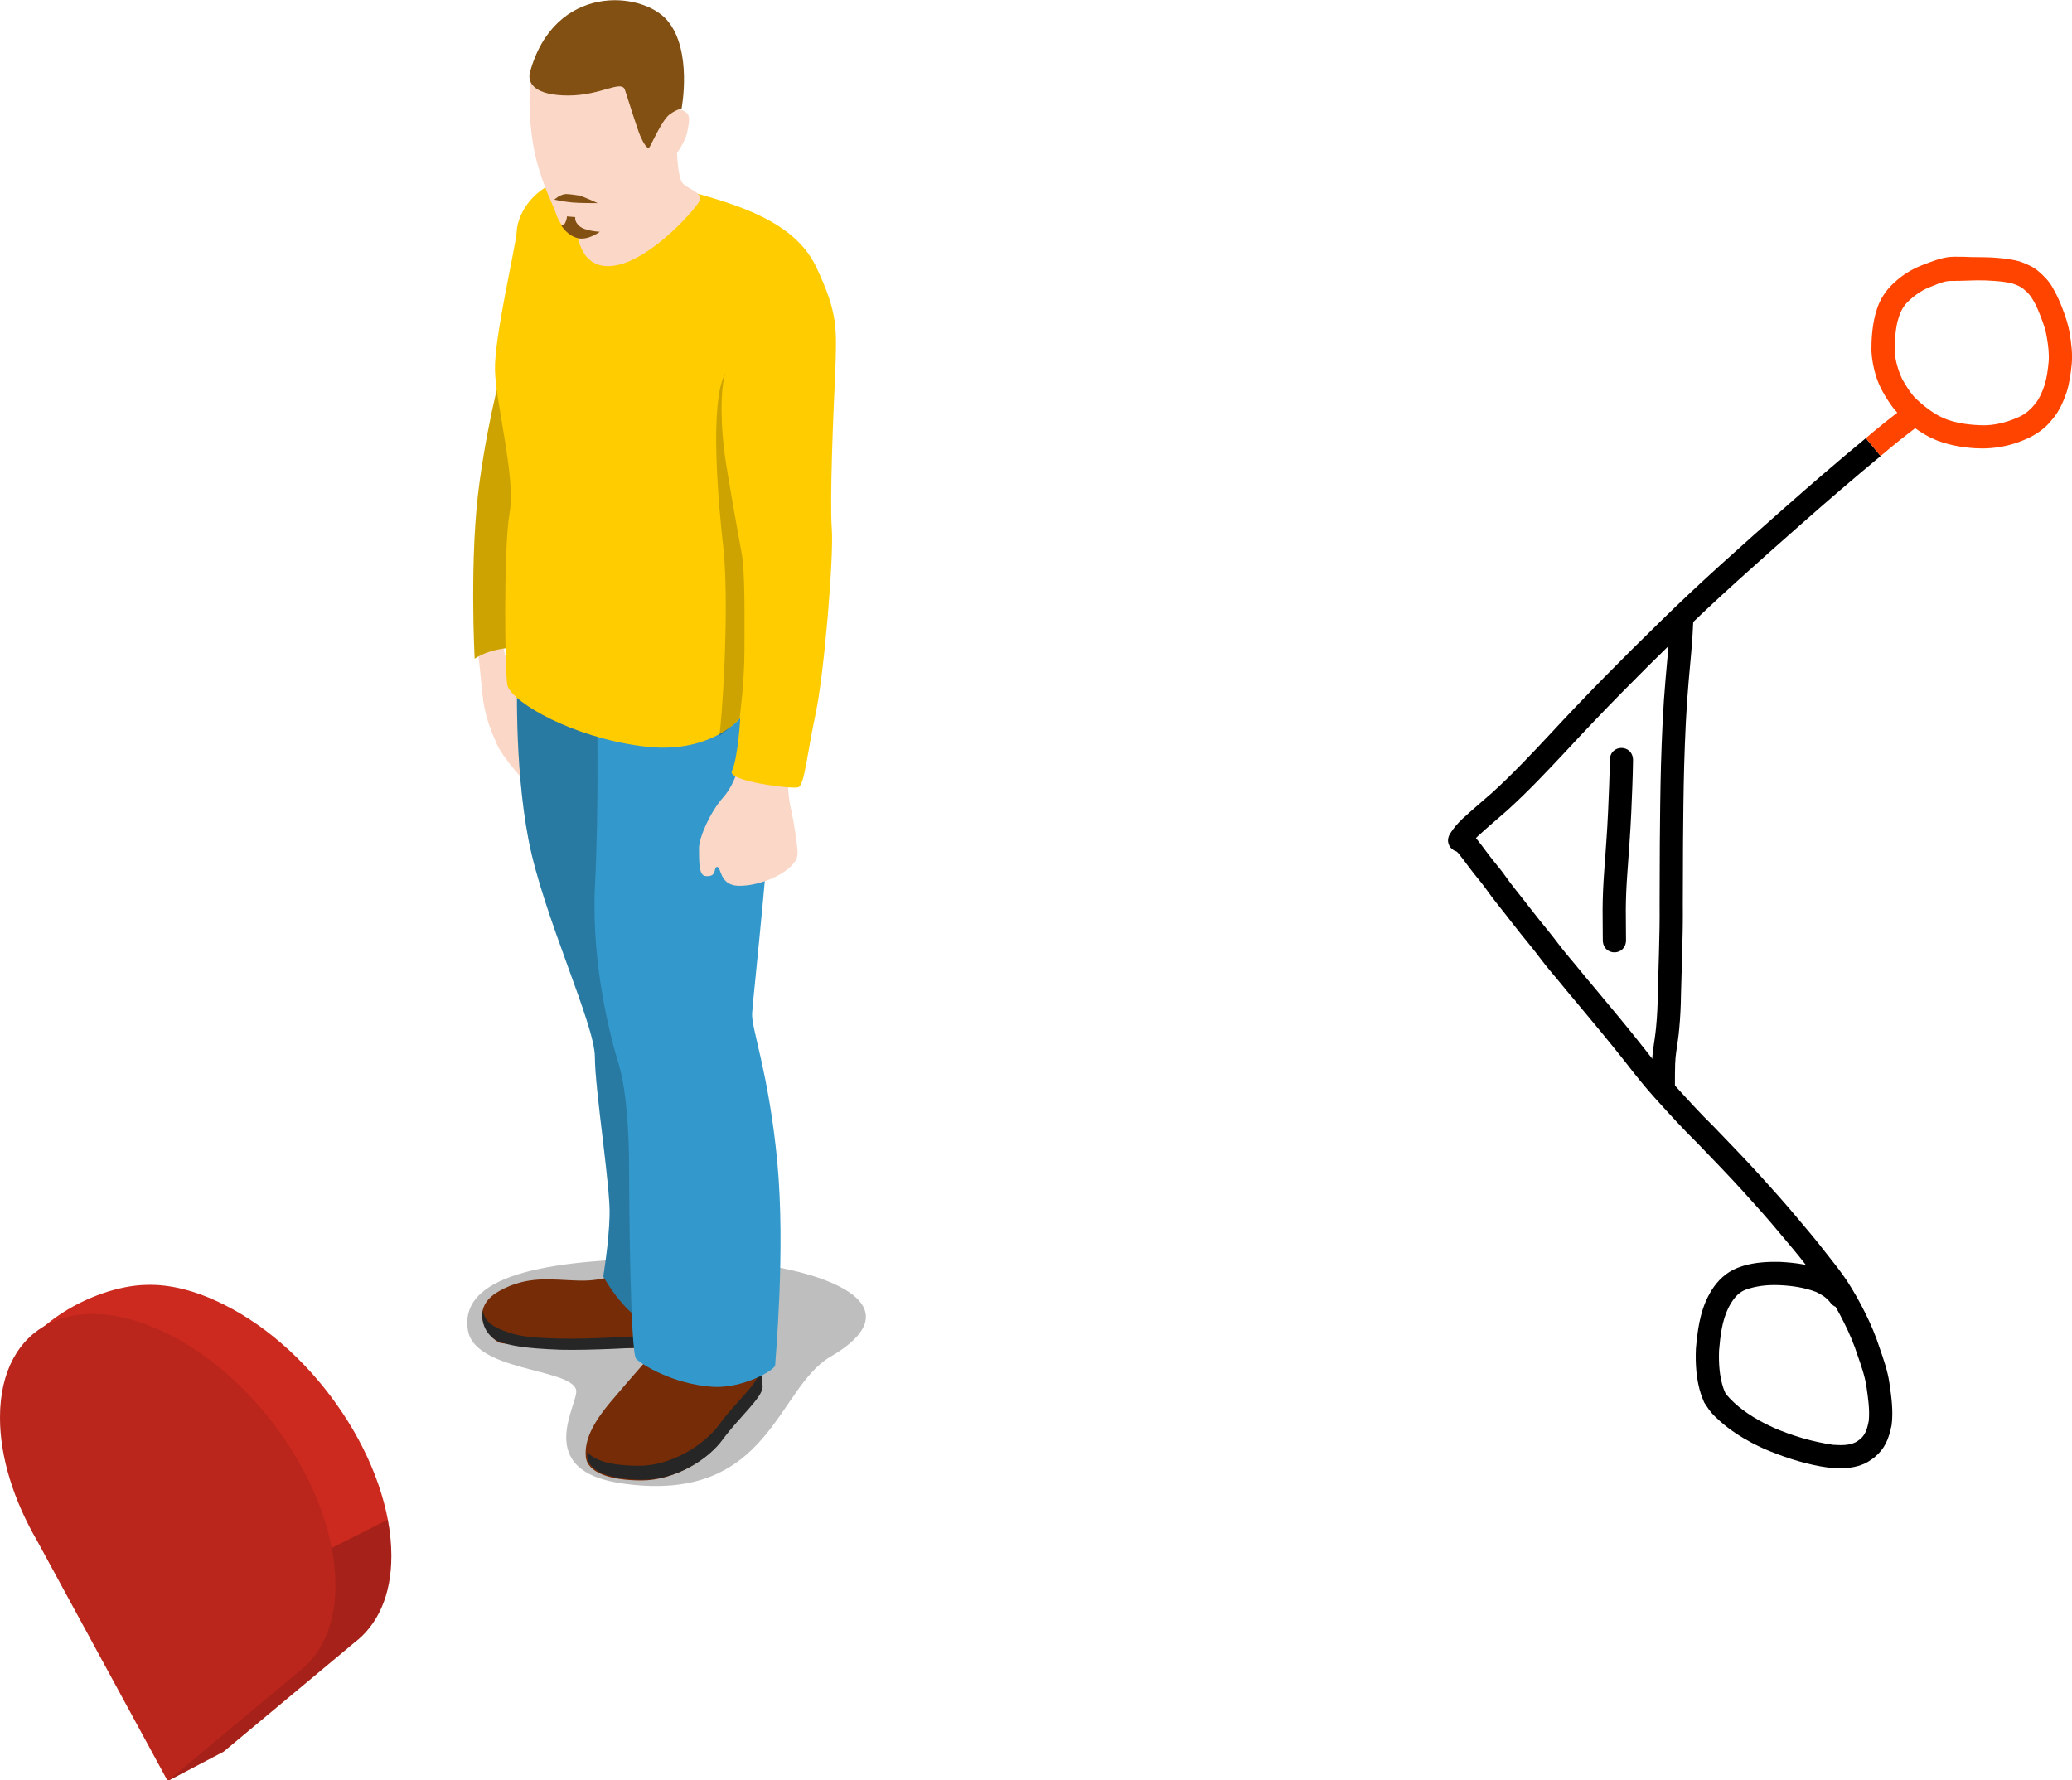<?xml version="1.0" encoding="UTF-8" standalone="no"?>
<svg
   id="svg8"
   version="1.1"
   viewBox="0 0 78.569 67.512"
   height="67.512mm"
   width="78.569mm"
   sodipodi:docname="3 jan li lukin e ijo..svg"
   inkscape:version="1.3 (0e150ed6c4, 2023-07-21)"
   xmlns:inkscape="http://www.inkscape.org/namespaces/inkscape"
   xmlns:sodipodi="http://sodipodi.sourceforge.net/DTD/sodipodi-0.dtd"
   xmlns="http://www.w3.org/2000/svg"
   xmlns:svg="http://www.w3.org/2000/svg"
   xmlns:rdf="http://www.w3.org/1999/02/22-rdf-syntax-ns#"
   xmlns:cc="http://creativecommons.org/ns#"
   xmlns:dc="http://purl.org/dc/elements/1.1/">
  <sodipodi:namedview
     id="namedview1"
     pagecolor="#ffffff"
     bordercolor="#000000"
     borderopacity="0.25"
     inkscape:showpageshadow="2"
     inkscape:pageopacity="0.0"
     inkscape:pagecheckerboard="0"
     inkscape:deskcolor="#d1d1d1"
     inkscape:document-units="mm"
     inkscape:zoom="1.4142136"
     inkscape:cx="50.558134"
     inkscape:cy="177.13024"
     inkscape:window-width="1920"
     inkscape:window-height="1051"
     inkscape:window-x="-9"
     inkscape:window-y="-9"
     inkscape:window-maximized="1"
     inkscape:current-layer="svg8" />
  <defs
     id="defs2" />
  <g
     transform="translate(-116.19,-89.839)"
     id="layer1">
    <g
       transform="matrix(0.265,0,0,0.265,130.586,85.061)"
       id="g853">
      <path
         style="fill:#fbd7c7"
         d="m 13.4,105 c 0,0 1,9.1 1.3,12.3 0.3,3.2 1.3,5.5 2.1,7.3 0.8,1.8 4.5,6.2 5,5.9 0.5,-0.3 -0.3,-2.1 -0.3,-2.5 0,-0.4 0.4,-1.7 -0.2,-2.5 -0.6,-0.7 -1.7,-4 -1.6,-4.7 0.1,-0.7 1.4,-0.9 1.5,-1.4 0.1,-0.5 0.1,-0.5 0.1,-0.5 0,0 -3.6,-6 -3.6,-8.6 0,-2.7 -0.1,-6.1 -0.1,-6.1 0,0 -0.6,-0.3 -2,0 -1.4,0.2 -2.2,0.8 -2.2,0.8 z"
         id="path815" />
      <path
         style="opacity:0.3;fill:#262626"
         d="m 28.1,216.9 c 0.6,1.8 -6.7,11.8 7.1,13.5 20.6,2.7 21.6,-13.7 29.3,-18.2 13.9,-8.1 -3.1,-14.1 -22.5,-14.1 -16.3,0.1 -30.5,1.9 -29.4,10.1 0.7,6.1 14.6,5.6 15.5,8.7 z"
         id="path817" />
      <path
         style="fill:#762c07"
         d="m 34,200.2 c 0,0 -1.6,1.2 -5.5,1.1 -3.9,-0.1 -7.3,-0.8 -11.4,1.5 -4.8,2.7 -1.2,7 0.1,7.4 1.3,0.4 18.1,0.9 21.2,0.7 3.1,-0.2 2.1,-8.2 2.1,-8.2 z"
         id="path819" />
      <path
         style="fill:#262626"
         d="m 39.4,209.1 c -1.5,0.1 -9,0.6 -13.5,0.5 -5,-0.1 -6.4,-0.5 -7.8,-1 -1.7,-0.6 -3.2,-1.4 -3.3,-3.1 -0.5,2.2 0.9,4.1 2.5,4.6 1.5,0.5 3.3,0.9 8.6,1.1 4.2,0.1 11.3,-0.3 12.6,-0.4 0.8,-0.1 1.4,-0.7 1.7,-1.6 -0.4,0.3 -0.5,-0.1 -0.8,-0.1 z"
         id="path821" />
      <path
         style="fill:#762c07"
         d="m 39.7,211 c 0,0 -3.9,4.4 -6.6,7.6 -2.7,3.2 -3.8,5.6 -3.6,7.9 0.2,2.3 3.5,3.4 8,3.4 4.5,0 9.3,-2.8 11.5,-5.9 2.3,-3.1 5.6,-5.9 5.6,-7.4 0,-1.5 -0.1,-6.2 -0.1,-6.2 z"
         id="path823" />
      <path
         style="fill:#262626"
         d="m 54.6,210.4 h -0.5 c 0,1.5 0.1,3.3 0.1,4.1 0,1.5 -3.4,4.3 -5.6,7.4 -2.3,3.1 -7,5.9 -11.5,5.9 -3.5,0 -6.3,-0.6 -7.4,-2 0,0.2 0,0.4 0,0.6 0.1,2.3 3.5,3.4 8,3.4 4.6,0 9.3,-2.8 11.5,-5.9 2.3,-3.1 5.6,-5.9 5.6,-7.4 -0.1,-1.4 -0.2,-6.1 -0.2,-6.1 z"
         id="path825" />
      <path
         style="fill:#3399cc"
         d="m 19.7,114.3 c 0,0 -0.5,13 1.6,23.9 2.1,10.9 9.5,26.4 9.5,31.1 0,4.7 2.3,19 2.1,22.8 -0.1,3.8 -0.9,8.6 -0.9,8.6 0,0 2.7,5 6.2,6.7 3.5,1.7 7.2,-0.4 7.2,-0.4 L 39,116.5 Z"
         id="path827" />
      <path
         style="opacity:0.2"
         d="m 19.7,114.3 c 0,0 -0.5,13 1.6,23.9 2.1,10.9 9.5,26.4 9.5,31.1 0,4.7 2.3,19 2.1,22.8 -0.1,3.8 -0.9,8.6 -0.9,8.6 0,0 2.7,5 6.2,6.7 3.5,1.7 7.2,-0.4 7.2,-0.4 L 39,116.5 Z"
         id="path829" />
      <path
         style="fill:#3399cc"
         d="m 31.1,119.4 c 0,0 0.3,14.3 -0.3,25.6 -0.5,11.3 2.3,21.7 3.4,25.3 1.1,3.6 1.5,9.7 1.5,15.2 0,5.5 0.2,26.2 1,27 0.8,0.8 5.2,3.6 10.9,4 4.3,0.3 9,-2.4 9,-3.1 0,-0.7 1.5,-16.4 0.3,-29.1 -1.2,-12.7 -3.8,-19.3 -3.6,-21.3 0.1,-2 3.1,-29.1 2.8,-34.7 -0.3,-5.6 -2,-18.4 -2,-18.4 z"
         id="path831" />
      <path
         style="fill:#ffcc00"
         d="m 17.9,69.4 c 0,0 -2.2,7.4 -3.6,17.6 -1.5,10.7 -0.7,25.3 -0.7,25.3 0,0 2.1,-1.6 6.2,-1.6 4.1,0 -1.9,-41.3 -1.9,-41.3 z"
         id="path833" />
      <path
         style="opacity:0.2"
         d="m 17.9,69.4 c 0,0 -2.2,7.4 -3.6,17.6 -1.5,10.7 -0.7,25.3 -0.7,25.3 0,0 2.1,-1.6 6.2,-1.6 4.1,0 -1.9,-41.3 -1.9,-41.3 z"
         id="path835" />
      <path
         style="fill:#fbd7c7"
         d="m 51.5,127 c 0,0 -0.4,2.9 -2.3,5.1 -1.9,2.1 -3.5,5.8 -3.5,7.3 0,2.1 0,3.9 0.9,4 1.8,0.2 1.1,-1.3 1.7,-1.3 0.6,0 0.3,2.6 3,2.7 3.5,0.1 8.5,-2.3 8.5,-4.6 0,-1.2 -0.5,-4.4 -0.9,-6.2 -0.5,-1.9 -0.5,-4.5 -0.5,-4.5 z"
         id="path837" />
      <path
         style="fill:#ffcc00"
         d="m 38.8,44 c 9.5,2.5 20.1,4.6 23.7,12.3 3.1,6.6 2.9,8.7 2.7,14.9 -0.3,6.2 -0.8,18.5 -0.5,22.5 0.3,4 -1.1,20.8 -2.3,26.4 -1.2,5.6 -1.6,10.3 -2.5,10.6 -0.9,0.3 -10.2,-0.9 -9.5,-2.3 0.9,-2 1.2,-7.6 1.2,-7.6 0,0 -4.4,5.4 -14.2,4 -9.8,-1.3 -18.2,-6.1 -19.1,-8.6 -0.4,-1.2 -0.6,-19.8 0.3,-24.8 0.9,-5 -2,-15.7 -2.1,-20.4 -0.1,-4.7 2.9,-17.4 3.1,-19.7 0.1,-3.4 4.2,-11.2 19.2,-7.3 z"
         id="path839" />
      <path
         style="opacity:0.2"
         d="m 51.5,120.9 c 0,0 0.7,-5.2 0.7,-9.8 0,-4.6 0.1,-11.3 -0.4,-13.9 C 51.3,94.5 49.6,85 49.3,82.5 48.6,76.4 49,72.7 49.5,71.4 c -2.4,4.1 -1,19 -0.3,25.2 0.9,8.7 -0.3,25.8 -0.6,26.6 -0.3,0.7 2.9,-2.3 2.9,-2.3 z"
         id="path841" />
      <path
         style="fill:#fbd7c7"
         d="m 42.5,38.2 c 0,0 0,5.2 0.9,6.1 0.9,0.9 3,1.3 2.3,2.6 -0.7,1.3 -8.1,9.7 -13.5,9.2 -5.3,-0.5 -4,-9.4 -4,-9.4 z"
         id="path843" />
      <path
         style="fill:#fbd7c7"
         d="m 22.8,26.5 c -2.2,2.8 -1.3,11 -0.3,14.7 1,3.7 2.2,5.9 2.7,7.3 0.4,1.4 1.9,3.6 3.9,3.5 2,-0.1 8.2,-4.1 10.1,-7.1 C 41,41.9 43.6,39 44,37 44.4,35 44.6,34.1 42.9,33.7 41.2,33.3 37.6,25.9 33,25.6 28.4,25.3 24.1,24.8 22.8,26.5 Z"
         id="path845" />
      <path
         style="fill:#825012"
         d="m 21.5,28.4 c -0.4,1.6 0.8,3.3 5.5,3.3 4.7,0 7.6,-2.3 8.1,-0.8 0.5,1.5 1.8,5.7 2.2,6.6 0.4,0.9 1,2 1.3,1.6 0.3,-0.4 1.8,-3.9 2.9,-4.7 1.1,-0.8 1.7,-0.8 1.7,-0.8 0,0 1.6,-8.3 -2,-12.6 C 37.6,16.7 25,15.6 21.5,28.4 Z"
         id="path847" />
      <path
         style="fill:#825012"
         d="m 25,46.6 c 0,0 0.7,-0.7 1.6,-0.8 0.4,0 1.3,0.1 1.9,0.2 0.8,0.2 2.7,1.1 2.7,1.1 0,0 -2.8,0 -3.7,-0.1 C 26.4,46.9 25,46.6 25,46.6 Z"
         id="path849" />
      <path
         style="fill:#825012"
         d="m 26.8,49 1.2,0.1 c 0,0 -0.2,0.6 0.6,1.3 0.8,0.7 2.9,0.8 2.9,0.8 0,0 -1.7,1.3 -3.2,0.9 -1.5,-0.4 -2.3,-1.8 -2.3,-1.8 0,0 0.5,-0.1 0.6,-0.5 0.2,-0.4 0.2,-0.8 0.2,-0.8 z"
         id="path851" />
    </g>
    <g
       transform="matrix(0.265,0,0,0.265,116.19,137.243)"
       id="g961">
      <path
         style="fill:#cc291f"
         d="M 56,43.8 C 56,30.5 45.3,14.4 32,7.8 28,5.8 24.3,4.9 21,5 13.3,5.1 1,11.7 1,21 1,26.7 24,76 24,76 L 32,71.8 50.7,56.2 C 54,53.7 56,49.5 56,43.8 Z"
         id="path953" />
      <path
         style="opacity:0.19"
         d="M 24,76 32,71.8 50.7,56.2 C 54,53.7 56,49.5 56,43.8 56,42.1 55.8,40.3 55.5,38.6 l -37.7,19 z"
         id="path955" />
      <path
         style="fill:#cc291f"
         d="M 48,48 C 48,34.7 37.3,18.6 24,12 10.7,5.4 0,10.7 0,24 0,29.7 2,35.9 5.3,41.6 L 24,76 42.7,60.4 C 46,57.9 48,53.7 48,48 Z"
         id="path957" />
      <path
         style="opacity:0.09"
         d="M 48,48 C 48,34.7 37.3,18.6 24,12 10.7,5.4 0,10.7 0,24 0,29.7 2,35.9 5.3,41.6 L 24,76 42.7,60.4 C 46,57.9 48,53.7 48,48 Z"
         id="path959" />
    </g>
  </g>
  <path
     style="fill:#000000;fill-opacity:1;fill-rule:nonzero;stroke:none;stroke-width:0.265"
     id="path1"
     d="m 70.105,48.871 c -0.171,-0.216 -0.382,-0.41 -0.621,-0.549 -0.075,-0.044 -0.156,-0.078 -0.233,-0.118 -0.563,-0.235 -1.154,-0.317 -1.759,-0.348 -0.462,-0.008 -0.932,0.015 -1.378,0.148 -0.08,0.024 -0.158,0.055 -0.236,0.082 -0.421,0.168 -0.743,0.473 -0.981,0.855 -0.046,0.074 -0.085,0.151 -0.127,0.227 -0.314,0.614 -0.401,1.298 -0.462,1.976 -0.025,0.582 0.012,1.184 0.195,1.742 0.034,0.102 0.079,0.2 0.118,0.301 0.088,0.126 0.166,0.261 0.265,0.379 0.102,0.12 0.219,0.228 0.337,0.333 0.363,0.324 0.777,0.593 1.206,0.821 0.151,0.08 0.306,0.15 0.46,0.225 0.688,0.291 1.404,0.533 2.141,0.666 0.117,0.021 0.235,0.035 0.352,0.053 0.403,0.036 0.823,0.034 1.208,-0.111 0.215,-0.081 0.274,-0.135 0.46,-0.26 0.433,-0.356 0.566,-0.709 0.678,-1.24 0.07,-0.537 -0.006,-1.075 -0.083,-1.606 -0.068,-0.461 -0.222,-0.899 -0.374,-1.337 -0.147,-0.458 -0.335,-0.9 -0.55,-1.329 -0.205,-0.418 -0.437,-0.821 -0.689,-1.213 C 69.776,48.183 69.482,47.827 69.198,47.464 68.863,47.027 68.505,46.608 68.15,46.186 67.694,45.639 67.218,45.108 66.739,44.58 66.17,43.954 65.581,43.347 64.995,42.738 64.462,42.217 63.963,41.664 63.462,41.113 63.058,40.668 62.684,40.198 62.317,39.723 62.011,39.331 61.693,38.948 61.379,38.563 61.053,38.174 60.729,37.786 60.407,37.394 60.099,37.037 59.809,36.666 59.503,36.308 59.22,35.978 58.969,35.622 58.693,35.285 58.473,35.017 58.257,34.746 58.044,34.472 57.862,34.237 57.679,34.002 57.492,33.769 57.346,33.584 57.2,33.397 57.066,33.203 56.942,33.028 56.806,32.863 56.671,32.697 56.559,32.554 56.444,32.413 56.337,32.265 c -0.101,-0.136 -0.202,-0.271 -0.308,-0.402 -0.061,-0.079 -0.024,-0.034 -0.114,-0.133 -0.427,-0.453 -1.067,0.15 -0.641,0.603 v 0 c 0.04,0.036 0.014,0.011 0.07,0.082 0.097,0.119 0.189,0.243 0.281,0.367 0.117,0.161 0.241,0.315 0.364,0.471 0.121,0.148 0.243,0.296 0.354,0.452 0.147,0.211 0.304,0.415 0.464,0.617 0.184,0.228 0.363,0.46 0.543,0.692 0.218,0.279 0.438,0.557 0.664,0.83 0.281,0.339 0.531,0.703 0.82,1.036 0.302,0.354 0.589,0.721 0.893,1.073 0.321,0.391 0.645,0.779 0.97,1.167 0.309,0.38 0.622,0.757 0.924,1.143 0.381,0.494 0.77,0.981 1.19,1.443 0.506,0.557 1.011,1.117 1.55,1.643 0.58,0.604 1.164,1.204 1.727,1.824 0.472,0.52 0.941,1.043 1.39,1.583 0.348,0.413 0.699,0.824 1.027,1.252 0.268,0.342 0.546,0.678 0.786,1.04 0.236,0.364 0.451,0.741 0.642,1.13 0.199,0.394 0.37,0.801 0.505,1.222 0.134,0.385 0.272,0.77 0.334,1.174 0.063,0.431 0.129,0.866 0.092,1.303 -0.051,0.26 -0.109,0.514 -0.318,0.695 -0.079,0.059 -0.126,0.101 -0.217,0.141 -0.254,0.113 -0.549,0.097 -0.819,0.081 -0.771,-0.113 -1.522,-0.331 -2.237,-0.64 -0.136,-0.066 -0.274,-0.127 -0.407,-0.197 -0.533,-0.28 -1.045,-0.631 -1.429,-1.099 -0.028,-0.067 -0.061,-0.131 -0.084,-0.2 -0.155,-0.455 -0.185,-0.959 -0.168,-1.435 0.048,-0.556 0.108,-1.121 0.357,-1.629 0.151,-0.283 0.324,-0.548 0.632,-0.676 0.41,-0.151 0.843,-0.196 1.279,-0.18 0.48,0.02 0.962,0.087 1.413,0.259 0.2,0.093 0.388,0.211 0.526,0.387 0.362,0.506 1.078,-0.005 0.716,-0.511 z" />
  <path
     style="fill:#000000;fill-opacity:1;fill-rule:nonzero;stroke:none;stroke-width:0.265"
     d="m 70.751,16.617 c -1.041,0.862 -2.065,1.744 -3.078,2.639 -1.605,1.419 -3.214,2.834 -4.739,4.34 -1.422,1.384 -2.816,2.796 -4.163,4.253 -0.711,0.761 -1.427,1.522 -2.199,2.223 -0.37,0.323 -0.745,0.639 -1.106,0.971 -0.185,0.176 -0.353,0.364 -0.485,0.583 -0.309,0.54 0.455,0.977 0.764,0.437 0.089,-0.146 0.202,-0.265 0.327,-0.381 0.353,-0.323 0.719,-0.632 1.08,-0.947 0.795,-0.72 1.531,-1.502 2.263,-2.285 1.337,-1.447 2.722,-2.849 4.134,-4.224 1.515,-1.496 3.114,-2.901 4.708,-4.311 1.006,-0.888 2.022,-1.765 3.056,-2.62"
     id="path6" />
  <path
     style="fill:#ff4400;fill-opacity:1;fill-rule:nonzero;stroke:none;stroke-width:0.265"
     d="m 71.312,17.295 c 0.46,-0.396 0.937,-0.772 1.419,-1.139 0.495,-0.377 -0.038,-1.077 -0.533,-0.7 v 0 c -0.492,0.375 -0.978,0.758 -1.447,1.161"
     id="path2" />
  <path
     style="fill:#ff4400;fill-opacity:1;fill-rule:nonzero;stroke:none;stroke-width:0.265"
     id="path3"
     d="m 73.951,9.743 c -0.356,0.035 -0.691,0.17 -1.022,0.297 -0.348,0.131 -0.675,0.316 -0.961,0.555 -0.058,0.048 -0.113,0.101 -0.169,0.151 -0.227,0.21 -0.41,0.46 -0.537,0.742 -0.08,0.18 -0.097,0.259 -0.153,0.446 -0.114,0.453 -0.149,0.919 -0.146,1.384 0.02,0.337 0.082,0.671 0.189,0.991 0.067,0.201 0.095,0.251 0.182,0.442 0.155,0.282 0.321,0.563 0.53,0.809 0.134,0.157 0.208,0.219 0.358,0.359 0.247,0.214 0.509,0.415 0.794,0.577 0.189,0.108 0.251,0.129 0.451,0.216 0.452,0.168 0.931,0.257 1.411,0.287 0.098,0.006 0.196,0.006 0.294,0.009 0.467,-0.002 0.93,-0.082 1.37,-0.24 0.081,-0.029 0.16,-0.064 0.24,-0.096 0.339,-0.142 0.652,-0.339 0.904,-0.609 0.048,-0.052 0.092,-0.108 0.138,-0.162 0.255,-0.294 0.409,-0.649 0.536,-1.012 0.113,-0.353 0.163,-0.721 0.199,-1.089 0.033,-0.378 -0.012,-0.756 -0.073,-1.129 -0.05,-0.33 -0.154,-0.646 -0.274,-0.957 -0.102,-0.276 -0.225,-0.544 -0.373,-0.798 -0.131,-0.239 -0.318,-0.434 -0.522,-0.61 -0.203,-0.179 -0.438,-0.285 -0.69,-0.375 -0.282,-0.091 -0.579,-0.123 -0.873,-0.15 -0.27,-0.022 -0.542,-0.031 -0.813,-0.029 -0.226,0.005 -0.45,-0.021 -0.675,-0.014 -0.122,5.29e-4 -0.166,-0.006 -0.311,0.005 -0.621,0.044 -0.139,0.89 -0.139,0.89 v 0 c 0,0 0.273,0.02 0.473,0.019 0.22,-0.006 0.44,-0.015 0.661,-0.02 0.242,-0.003 0.485,0.007 0.727,0.026 0.221,0.019 0.444,0.041 0.657,0.103 0.15,0.053 0.297,0.107 0.416,0.218 0.133,0.108 0.25,0.234 0.332,0.385 0.128,0.21 0.223,0.44 0.31,0.67 0.099,0.254 0.186,0.511 0.226,0.782 0.05,0.297 0.088,0.6 0.065,0.902 -0.028,0.298 -0.066,0.598 -0.154,0.885 -0.09,0.264 -0.195,0.524 -0.38,0.737 -0.195,0.242 -0.407,0.402 -0.697,0.519 -0.405,0.167 -0.812,0.271 -1.253,0.271 -0.468,-0.012 -0.938,-0.064 -1.381,-0.224 -0.138,-0.059 -0.209,-0.085 -0.339,-0.158 -0.236,-0.132 -0.453,-0.297 -0.658,-0.473 -0.08,-0.073 -0.187,-0.167 -0.259,-0.25 -0.167,-0.194 -0.299,-0.417 -0.427,-0.637 -0.16,-0.346 -0.267,-0.693 -0.291,-1.076 -0.005,-0.38 0.024,-0.76 0.111,-1.131 0.089,-0.317 0.186,-0.554 0.435,-0.781 0.251,-0.232 0.531,-0.423 0.855,-0.537 0.156,-0.06 0.309,-0.135 0.472,-0.172 0.091,-0.021 0.092,-0.04 0.476,-0.038 0.003,1.1e-5 -0.243,-0.025 -0.242,-0.028 0.622,0 0.622,-0.88 0,-0.88 z"
     sodipodi:nodetypes="scscsccscscscscscsccccccccccccssccccccccccccccscscccccsscss" />
  <path
     style="fill:#000000;fill-opacity:1;fill-rule:nonzero;stroke:none;stroke-width:0.265"
     id="path4"
     d="m 63.327,23.572 c -0.029,0.721 -0.104,1.439 -0.168,2.158 -0.098,1.097 -0.143,2.197 -0.176,3.298 -0.026,0.992 -0.036,1.983 -0.044,2.975 -0.005,0.757 -0.007,1.515 -0.008,2.272 0.006,0.609 -0.005,1.218 -0.023,1.826 -0.013,0.526 -0.029,1.052 -0.045,1.579 -0.004,0.421 -0.023,0.841 -0.064,1.261 -0.024,0.281 -0.072,0.56 -0.11,0.84 -0.025,0.171 -0.038,0.343 -0.046,0.515 -0.006,0.141 -0.008,0.282 -0.009,0.424 -0.001,0.131 -0.001,0.262 -0.002,0.393 -2.4e-5,0.02 -4.8e-5,0.039 -7.2e-5,0.059 -7.93e-4,0.622 0.879,0.623 0.88,0.001 v 0 c 2.1e-5,-0.02 4.5e-5,-0.039 6.9e-5,-0.059 2.06e-4,-0.129 5.29e-4,-0.258 0.001,-0.387 0.001,-0.131 0.003,-0.261 0.008,-0.392 0.006,-0.145 0.018,-0.291 0.039,-0.435 0.04,-0.291 0.09,-0.582 0.114,-0.875 0.042,-0.439 0.063,-0.878 0.068,-1.319 0.016,-0.526 0.031,-1.052 0.045,-1.578 0.019,-0.617 0.03,-1.234 0.024,-1.852 0.001,-0.756 0.003,-1.511 0.008,-2.267 0.007,-0.985 0.017,-1.971 0.043,-2.956 0.032,-1.083 0.076,-2.166 0.173,-3.245 0.066,-0.745 0.144,-1.489 0.172,-2.236 0,-0.622 -0.88,-0.622 -0.88,0 z" />
  <path
     style="fill:#000000;fill-opacity:1;fill-rule:nonzero;stroke:none;stroke-width:0.265"
     id="path5"
     d="m 61.044,28.831 c -0.009,0.648 -0.038,1.295 -0.066,1.943 -0.034,0.767 -0.095,1.533 -0.149,2.299 -0.035,0.473 -0.056,0.947 -0.059,1.421 -2.65e-4,0.32 0.003,0.641 0.006,0.961 0.001,0.137 5.29e-4,0.071 0.002,0.2 0.005,0.622 0.885,0.616 0.88,-0.007 v 0 c -0.001,-0.129 -5.29e-4,-0.063 -0.002,-0.201 -0.003,-0.316 -0.006,-0.632 -0.006,-0.947 0.003,-0.456 0.023,-0.911 0.057,-1.365 0.054,-0.774 0.116,-1.547 0.15,-2.323 0.028,-0.66 0.058,-1.32 0.067,-1.98 0,-0.622 -0.88,-0.622 -0.88,0 z" />
</svg>
